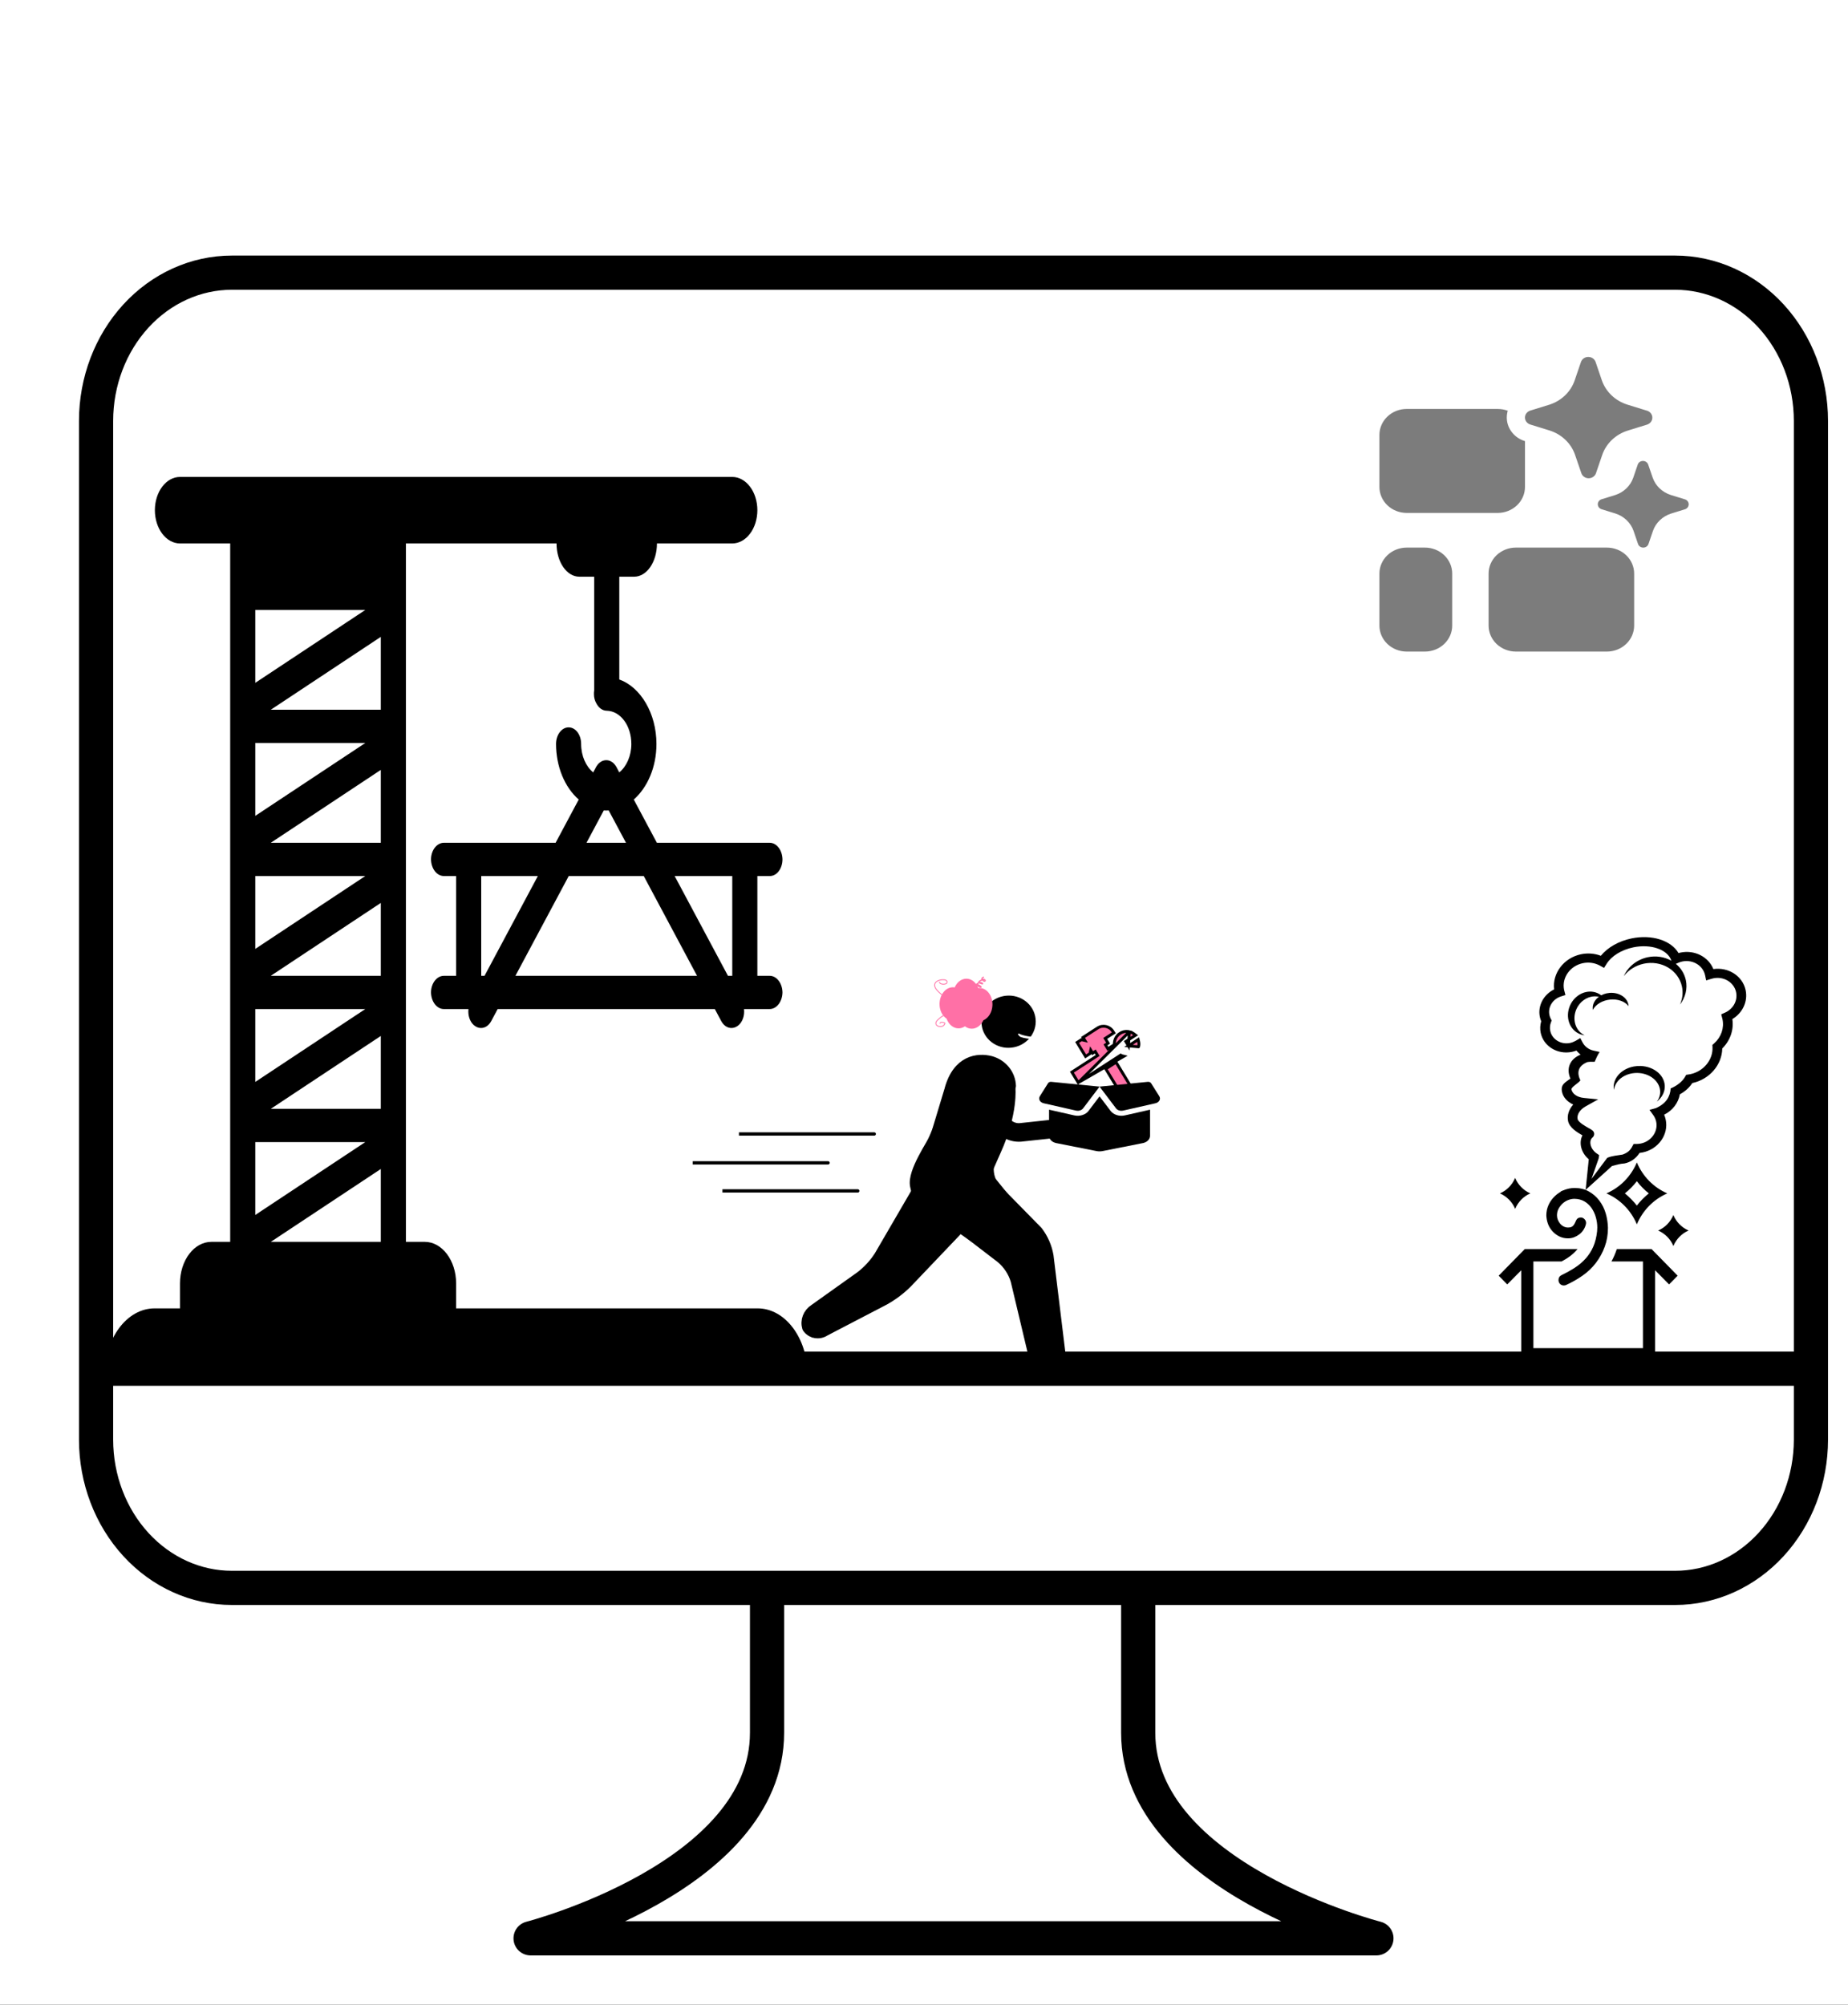 <svg width="4479" height="4858" viewBox="0 0 4479 4858" fill="none" xmlns="http://www.w3.org/2000/svg">
<rect x="0" y="0" width="4479" height="4858" fill="#333333" stroke="none"/>
<g clip-path="url(#clip0_325_144)">
<rect width="4479" height="4858" fill="white"/>
<path d="M2758.65 3848.01V4198.84C2758.65 4549.79 3336.04 4697.23 3336.04 4697.23H1285.96C1285.96 4697.23 1859.08 4549.79 1859.08 4198.96V3848.14M232.833 3316.87H4389.17M4060.14 3848.01H561.97C474.736 3848.01 391.07 3810.2 329.354 3742.87C267.639 3675.55 232.923 3584.23 232.833 3488.97V1019.93C232.893 924.675 267.58 833.338 329.275 765.991C390.969 698.645 474.623 660.798 561.858 660.765H4060.03C4147.28 660.765 4230.97 698.598 4292.69 765.948C4354.4 833.298 4389.11 924.653 4389.17 1019.93V3488.97C4389.08 3584.23 4354.36 3675.55 4292.65 3742.87C4230.93 3810.2 4147.38 3848.01 4060.14 3848.01Z" stroke="black" stroke-width="82.833" stroke-linecap="round" stroke-linejoin="round"/>
<path d="M2613.37 2623.48L2611.5 2620.41L2599.76 2601.08L2597.99 2598.17L2600.85 2596.32L2660.38 2557.82L2654.51 2548.16L2651.2 2550.3L2648.18 2552.25L2646.31 2549.18L2643.66 2544.81L2642.05 2551.83L2641.73 2553.22L2640.53 2553.99L2634.21 2558.08L2631.18 2560.04L2629.31 2556.96L2612.4 2529.13L2610.63 2526.22L2613.49 2524.37L2619.82 2520.28L2621.06 2519.47L2622.5 2519.8L2629.42 2521.39L2626.74 2516.97L2624.97 2514.06L2627.83 2512.21L2659.92 2491.45C2663.28 2489.28 2666.78 2487.85 2670.39 2487.28C2673.88 2486.72 2677.33 2486.83 2680.71 2487.6C2684.09 2488.37 2687.23 2489.78 2690.14 2491.8C2693.14 2493.89 2695.66 2496.7 2697.74 2500.12L2699.51 2503.02L2696.65 2504.87L2678.71 2516.48L2683.94 2525.07L2685.7 2527.98L2682.85 2529.83L2679.37 2532.07L2685.24 2541.73L2700.81 2531.67C2700.76 2530.71 2700.75 2529.75 2700.77 2528.77C2700.82 2526.98 2701.04 2525.21 2701.43 2523.48L2701.44 2523.47C2703.33 2515.22 2707.74 2508.75 2714.65 2504.28C2721.56 2499.81 2729.18 2498.51 2737.28 2500.37L2613.37 2623.48ZM2613.37 2623.48L2616.39 2621.53L2716.16 2556.99C2717 2557.49 2717.86 2557.93 2718.77 2558.3C2720.35 2558.97 2721.98 2559.49 2723.64 2559.87L2613.37 2623.48ZM2735.03 2534.53L2754.38 2522.01L2758.57 2519.3L2759.7 2524.16C2760.21 2526.38 2760.43 2528.56 2760.34 2530.68C2760.25 2532.67 2759.96 2534.7 2759.48 2536.77C2759.48 2536.77 2759.48 2536.78 2759.47 2536.78L2735.03 2534.53ZM2735.03 2534.53L2728.6 2523.95L2748.12 2511.32L2752.34 2508.59L2748.31 2505.58C2746.62 2504.32 2744.89 2503.25 2743.1 2502.39C2741.29 2501.51 2739.34 2500.84 2737.28 2500.37C2737.28 2500.37 2737.28 2500.37 2737.28 2500.37L2735.03 2534.53ZM2712.47 2643.55L2714.34 2646.62L2717.36 2644.67L2736.35 2632.39L2739.21 2630.54L2737.44 2627.63L2706.83 2577.25L2704.96 2574.17L2701.93 2576.13L2682.95 2588.41L2680.09 2590.26L2681.86 2593.16L2712.47 2643.55Z" fill="#FF70A6" stroke="black" stroke-width="7"/>
<path d="M2449.98 2526.53C2420.66 2529.67 2394.46 2509.57 2391.47 2481.63C2388.48 2453.69 2409.82 2428.49 2439.14 2425.35C2468.46 2422.21 2494.66 2442.31 2497.65 2470.25C2500.65 2498.2 2479.3 2523.39 2449.98 2526.53Z" fill="black"/>
<path d="M2461 2635C2461 2635 2468.41 2698.53 2424.95 2794.17C2421.42 2801.96 2402.89 2844.02 2402.89 2844.02L2537.05 3010.27L2573.99 3313.34L2513.39 3319.83L2453.98 3070.34L2336.96 2980.53L2221.75 2907.58L2214.52 2840.13L2300.83 2643.25" fill="black"/>
<path d="M2219.94 2890.72L2114.13 3072.63L1945.04 3193.09L1968.16 3241.78L2174.44 3134.4L2319.26 2982.42M2300.83 2643.25C2329 2572 2370.34 2563.6 2401.09 2571.39C2410.4 2574.31 2418.98 2578.99 2426.32 2585.16C2433.66 2591.32 2439.61 2598.85 2443.8 2607.29C2448 2615.74 2450.35 2624.91 2450.74 2634.28C2451.12 2643.65 2449.51 2653.01 2446.02 2661.81" fill="black"/>
<path d="M2449.98 2526.53C2420.66 2529.67 2394.46 2509.57 2391.47 2481.63C2388.48 2453.69 2409.82 2428.49 2439.14 2425.35C2468.46 2422.21 2494.66 2442.31 2497.65 2470.25C2500.65 2498.2 2479.3 2523.39 2449.98 2526.53Z" stroke="black" stroke-width="24.778" stroke-miterlimit="10"/>
<path d="M2219.94 2890.72L2131.45 3042.82C2119.36 3062.01 2103.79 3079.02 2085.47 3093.04L1973.7 3172.67C1966.23 3177.46 1960.55 3184.39 1957.47 3192.45C1954.4 3200.5 1954.09 3209.26 1956.6 3217.43C1958.75 3220.75 1961.59 3223.61 1964.95 3225.82C1968.32 3228.04 1972.13 3229.57 1976.15 3230.32C1980.17 3231.07 1984.32 3231.03 1988.34 3230.19C1992.36 3229.36 1996.17 3227.75 1999.52 3225.46L2143.08 3150.72C2163.49 3139.41 2182.15 3125.41 2198.5 3109.15L2319.26 2982.42" stroke="black" stroke-width="24.778" stroke-linecap="round" stroke-linejoin="round"/>
<path d="M2405.15 2795.61L2397.34 2818.96C2393.63 2839.07 2398.09 2859.7 2409.8 2876.64L2514.99 2983.84C2528.54 3001.59 2537.5 3022.18 2541.14 3043.94L2569.9 3279.67C2571.51 3287.83 2569.66 3296.3 2564.75 3303.22C2559.83 3310.15 2552.26 3314.95 2543.69 3316.59C2534.64 3316.7 2525.86 3313.79 2518.89 3308.35C2511.91 3302.91 2507.18 3295.29 2505.52 3286.82L2461.85 3103.35C2455.68 3082.4 2443.39 3063.61 2426.4 3049.15L2364.54 3001.71C2346.04 2987.75 2327.01 2974.46 2307.47 2961.85L2251.24 2926.26C2233.5 2913.58 2221.64 2894.81 2218.13 2873.86C2210.47 2840.72 2259.8 2770.75 2267.38 2753.44L2300.71 2643.14M2301.64 2639.74C2321.41 2568.36 2370.32 2563.6 2401.09 2571.39C2414.86 2575.21 2426.99 2583.08 2435.75 2593.87C2444.52 2604.67 2449.48 2617.85 2449.94 2631.56" stroke="black" stroke-width="24.778" stroke-linecap="round" stroke-linejoin="round"/>
<path d="M2390.41 2633.66L2424.71 2716.58C2428.76 2725.34 2435.54 2732.68 2444.12 2737.62C2452.7 2742.56 2462.69 2744.87 2472.75 2744.24L2596.63 2730.97M2362 2458C2362 2458 2348.6 2452.49 2343 2458C2312.27 2463.03 2338.54 2427.88 2331 2438C2343.73 2390 2386.23 2429.19 2374 2433" stroke="black" stroke-width="45" stroke-linecap="round" stroke-linejoin="round"/>
<path fill-rule="evenodd" clip-rule="evenodd" d="M2338.7 2487.12C2333.89 2490.42 2328.36 2492.23 2322.52 2492.07C2309.84 2491.74 2299.12 2482.18 2294.28 2468.61C2283.77 2461.8 2276.76 2447.82 2277.19 2431.88C2277.79 2409.64 2292.62 2391.99 2310.32 2392.47C2311.52 2392.5 2312.7 2392.61 2313.86 2392.81C2319.53 2379.97 2330.54 2371.38 2342.96 2371.72C2355.38 2372.05 2365.91 2381.21 2370.89 2394.33C2372.05 2394.2 2373.24 2394.15 2374.43 2394.18C2392.14 2394.66 2406.01 2413.07 2405.41 2435.31C2404.95 2452.7 2395.78 2467.28 2383.34 2472.59C2377.58 2485.01 2366.76 2493.26 2354.58 2492.93C2348.74 2492.78 2343.32 2490.67 2338.7 2487.12Z" fill="#FF70A6"/>
<path d="M2383.48 2368.07C2379.18 2371.12 2378.29 2371.27 2382.32 2375.8C2386.05 2379.99 2390.73 2376.82 2385.64 2373.59C2383.19 2372.04 2373.38 2377.57 2372.5 2379.47C2371.68 2381.27 2377.47 2383.24 2378.17 2383.5C2385.21 2386.15 2379.88 2380.21 2374.6 2381.33C2372.8 2381.71 2366.69 2384.04 2366.45 2386.2C2366.25 2387.95 2369.54 2388.98 2370.49 2389.67C2374.03 2392.22 2382.12 2394.05 2375.02 2388.99C2372.84 2387.43 2370.84 2385.7 2368.13 2386.34C2365.34 2387.01 2357.2 2388.19 2360.49 2391.88C2363.44 2395.2 2366.37 2398.49 2369.46 2401.96" stroke="#FF70A6" stroke-width="3" stroke-linecap="round"/>
<path d="M2297.66 2418.12C2290.07 2418.12 2273 2403.33 2268.28 2396.06C2259.22 2382.14 2272.21 2374.66 2284.44 2374.18C2289.62 2373.97 2298.25 2375.07 2294.44 2382.68C2293.67 2384.21 2290.25 2384.64 2288.89 2384.9C2287.29 2385.2 2285.71 2385.13 2284.11 2384.9C2279.03 2384.17 2277.16 2382.18 2277.16 2380.12" stroke="#FF70A6" stroke-width="2" stroke-linecap="round"/>
<path d="M2310.67 2457.76C2303.53 2457.76 2297.62 2456.3 2292.4 2458.62C2288.19 2460.49 2283.9 2462.03 2280.43 2465.07V2465.07C2275.45 2469.44 2266.82 2474.87 2268.36 2481.32C2268.68 2482.69 2269.07 2483.72 2269.17 2483.76C2271.12 2484.69 2271.38 2485.99 2273.44 2486.76C2273.68 2486.85 2274.13 2486.97 2274.73 2487.11C2282.01 2488.73 2288.12 2486.94 2290.17 2479.76V2479.76C2290.58 2478.31 2278.67 2474.96 2278.67 2479.76" stroke="#FF70A6" stroke-width="2" stroke-linecap="round"/>
<path d="M2501.7 2513.82C2504.51 2514.85 2479.81 2512.04 2469.26 2506.26C2467.55 2505.32 2467.8 2505.14 2469.03 2506.65C2470.74 2508.74 2472.52 2510.81 2474.32 2511.59C2480.11 2514.11 2495.27 2516.24 2501.53 2516.62" stroke="white" stroke-width="3" stroke-linecap="round"/>
<path d="M2540.16 2624.95C2541.6 2622.64 2544.75 2621.31 2547.96 2621.66L2665 2633.25L2782.05 2621.66C2785.25 2621.35 2788.4 2622.68 2789.84 2624.95L2809.78 2656.55C2814.08 2663.34 2809.49 2671.56 2800.31 2673.64L2722.18 2691.34C2715.54 2692.85 2708.41 2690.62 2704.88 2685.92L2665 2633.25L2625.12 2685.92C2621.59 2690.62 2614.46 2692.85 2607.82 2691.34L2529.74 2673.64C2520.51 2671.56 2515.97 2663.34 2520.27 2656.55L2540.16 2624.95ZM2665.53 2657.5L2691.78 2692.13C2698.9 2701.53 2713.1 2706 2726.44 2702.97L2787.4 2689.18V2752.45C2787.4 2760.79 2780.23 2768.06 2770 2770.11L2672.41 2789.44C2667.53 2790.42 2662.42 2790.42 2657.59 2789.44L2560 2770.11C2549.77 2768.03 2542.6 2760.75 2542.6 2752.42V2689.14L2603.61 2702.97C2616.9 2706 2631.15 2701.53 2638.27 2692.13L2664.47 2657.5H2665.53Z" fill="black"/>
<path d="M3672.25 2929.5C3668.72 2921.06 3663.8 2913.64 3657.5 2907.23C3651.2 2900.83 3643.83 2895.75 3635.37 2892C3643.67 2888.41 3650.97 2883.41 3657.27 2877C3663.57 2870.59 3668.56 2863.09 3672.25 2854.5C3675.78 2862.94 3680.7 2870.36 3687 2876.77C3693.3 2883.17 3700.67 2888.25 3709.12 2892C3700.83 2895.59 3693.53 2900.59 3687.23 2907C3680.93 2913.41 3675.94 2920.91 3672.25 2929.5ZM4055.75 2944.5C4059.28 2952.94 4064.2 2960.36 4070.5 2966.77C4076.8 2973.17 4084.17 2978.25 4092.62 2982C4084.33 2985.59 4077.03 2990.59 4070.73 2997C4064.43 3003.41 4059.44 3010.91 4055.75 3019.5C4052.22 3011.06 4047.3 3003.64 4041 2997.23C4034.7 2990.83 4027.33 2985.75 4018.87 2982C4027.17 2978.41 4034.47 2973.41 4040.77 2967C4047.07 2960.59 4052.06 2953.09 4055.75 2944.5ZM3967.25 2967C3960.03 2949.97 3950.12 2935.05 3937.52 2922.23C3924.92 2909.42 3910.25 2899.34 3893.5 2892C3910.25 2884.66 3924.92 2874.58 3937.52 2861.77C3950.12 2848.95 3960.03 2834.03 3967.25 2817C3974.47 2834.03 3984.38 2848.95 3996.98 2861.77C4009.58 2874.58 4024.25 2884.66 4041 2892C4024.25 2899.34 4009.58 2909.42 3996.98 2922.23C3984.38 2935.05 3974.47 2949.97 3967.25 2967ZM3967.25 2862.47C3958.65 2873.56 3948.97 2883.41 3938.21 2892C3948.97 2900.75 3958.65 2910.59 3967.25 2921.53C3975.7 2910.59 3985.38 2900.75 3996.29 2892C3985.38 2883.41 3975.7 2873.56 3967.25 2862.47ZM3800.16 3000.98C3792.94 3000.98 3786.18 2999.5 3779.88 2996.53C3773.58 2993.56 3767.97 2989.42 3763.05 2984.11C3758.14 2978.8 3754.45 2972.86 3751.99 2966.3C3749.53 2959.73 3748.15 2952.78 3747.84 2945.44C3747.84 2936.22 3749.69 2927.63 3753.37 2919.66C3757.06 2911.69 3762.13 2904.66 3768.59 2898.56C3775.04 2892.47 3782.26 2887.7 3790.25 2884.27C3798.24 2880.83 3806.84 2879.03 3816.06 2878.88C3828.97 2878.88 3840.42 2881.61 3850.4 2887.08C3860.39 2892.55 3868.92 2899.89 3875.98 2909.11C3883.05 2918.33 3888.28 2928.64 3891.66 2940.05C3895.04 2951.45 3896.88 2963.25 3897.19 2975.44C3897.19 2991.84 3894.58 3007.16 3889.35 3021.38C3884.13 3035.59 3876.98 3048.64 3867.92 3060.52C3858.85 3072.39 3848.02 3082.7 3835.42 3091.45C3822.82 3100.2 3809.46 3107.78 3795.32 3114.19C3793.94 3114.81 3792.17 3115.13 3790.02 3115.13C3786.49 3115.13 3783.49 3113.88 3781.03 3111.38C3778.57 3108.88 3777.34 3105.75 3777.34 3102C3777.34 3096.38 3779.96 3092.31 3785.18 3089.81C3796.86 3084.19 3807.61 3078.17 3817.45 3071.77C3827.28 3065.36 3835.96 3057.94 3843.49 3049.5C3851.02 3041.06 3857.09 3031.53 3861.7 3020.91C3866.3 3010.28 3869.38 2997.94 3870.91 2983.88C3871.07 2982.31 3871.14 2980.83 3871.14 2979.42C3871.14 2978.02 3871.22 2976.45 3871.37 2974.73C3871.37 2966.61 3870.22 2958.41 3867.92 2950.13C3865.61 2941.84 3862.16 2934.34 3857.55 2927.63C3852.94 2920.91 3847.18 2915.52 3840.26 2911.45C3833.35 2907.39 3825.28 2905.28 3816.06 2905.13C3810.84 2905.13 3805.69 2906.14 3800.62 2908.17C3795.55 2910.2 3791.02 2913.09 3787.02 2916.84C3783.03 2920.59 3779.8 2924.81 3777.34 2929.5C3774.89 2934.19 3773.66 2939.5 3773.66 2945.44C3773.66 2949.03 3774.35 2952.55 3775.73 2955.98C3777.11 2959.42 3778.96 2962.55 3781.26 2965.36C3783.57 2968.17 3786.41 2970.44 3789.79 2972.16C3793.17 2973.88 3796.7 2974.73 3800.39 2974.73C3804.08 2974.73 3807 2974.19 3809.15 2973.09C3811.3 2972 3813.07 2970.44 3814.45 2968.41C3815.83 2966.38 3816.91 2964.42 3817.68 2962.55C3818.44 2960.67 3819.37 2958.72 3820.44 2956.69C3821.52 2954.66 3822.82 2953.17 3824.36 2952.23C3825.9 2951.3 3828.12 2950.67 3831.04 2950.36C3834.58 2950.36 3837.65 2951.69 3840.26 2954.34C3842.87 2957 3844.18 2960.13 3844.18 2963.72C3844.18 2964.5 3844.03 2965.52 3843.72 2966.77C3842.49 2971.77 3840.49 2976.38 3837.73 2980.59C3834.96 2984.81 3831.58 2988.41 3827.59 2991.38C3823.59 2994.34 3819.37 2996.69 3814.91 2998.41C3810.45 3000.13 3805.54 3000.98 3800.16 3000.98ZM4002.97 3027L4066.12 3091.45L4045.38 3112.55L4011.5 3078.33V3297H3687V3078.33L3653.12 3112.55L3632.38 3091.45L3695.53 3027H3823.44C3818.06 3033.41 3812.14 3039.03 3805.69 3043.88C3799.24 3048.72 3792.25 3053.09 3784.72 3057H3716.5V3267H3982V3057H3905.71C3908.33 3052.16 3910.71 3047.23 3912.86 3042.23C3915.01 3037.23 3916.93 3032.16 3918.62 3027H4002.97Z" fill="black"/>
<path d="M375.375 1236.38C375.375 1215 381.785 1194.5 393.196 1179.39C404.606 1164.27 420.082 1155.78 436.219 1155.78H1774.78C1790.92 1155.78 1806.39 1164.27 1817.8 1179.39C1829.21 1194.5 1835.62 1215 1835.62 1236.38C1835.62 1257.75 1829.21 1278.25 1817.8 1293.36C1806.39 1308.48 1790.92 1316.97 1774.78 1316.97H1592.25C1592.25 1361.78 1567.67 1397.56 1536.88 1397.56H1500.98V1646.6C1552.7 1665.13 1591.03 1728.8 1591.03 1802.95C1591.03 1859.04 1569.13 1908.69 1536.09 1937.54L1592.07 2042.31H1865.2C1873.36 2042.23 1881.23 2046.41 1887.08 2053.95C1892.94 2061.5 1896.31 2071.79 1896.47 2082.61C1896.47 2087.93 1895.67 2093.19 1894.13 2098.11C1892.59 2103.02 1890.32 2107.47 1887.47 2111.22C1884.62 2114.96 1881.24 2117.93 1877.52 2119.93C1873.8 2121.94 1869.82 2122.95 1865.8 2122.91H1835.62V2364.69H1865.2C1873.36 2364.6 1881.23 2368.78 1887.08 2376.33C1892.94 2383.87 1896.31 2394.17 1896.47 2404.98C1896.31 2415.8 1892.94 2426.1 1887.08 2433.64C1881.23 2441.19 1873.36 2445.37 1865.2 2445.28H1803.26C1804.12 2452.65 1803.39 2460.2 1801.15 2467.05C1798.91 2473.89 1795.25 2479.76 1790.6 2483.97C1785.12 2488.8 1779.04 2491.22 1772.96 2491.22C1763.22 2491.22 1754.09 2485.58 1748.01 2474.3L1732.49 2445.28H1206.2L1190.68 2474.3C1184.6 2485.58 1175.47 2491.22 1165.74 2491.22C1159.65 2491.22 1153.57 2488.8 1148.09 2483.97C1143.44 2479.76 1139.78 2473.89 1137.54 2467.05C1135.3 2460.2 1134.57 2452.65 1135.44 2445.28H1075.93C1067.76 2445.37 1059.9 2441.19 1054.04 2433.64C1048.19 2426.1 1044.82 2415.8 1044.66 2404.98C1044.66 2382.9 1058.77 2364.69 1075.93 2364.69H1105.5V2122.91H1075.93C1067.76 2122.99 1059.9 2118.81 1054.04 2111.27C1048.19 2103.72 1044.82 2093.43 1044.66 2082.61C1044.66 2060.53 1058.77 2042.31 1075.93 2042.31H1346.68L1402.66 1937.54C1385.79 1922.9 1371.93 1902.94 1362.33 1879.44C1352.73 1855.95 1347.69 1829.66 1347.66 1802.95C1347.66 1780.38 1361.65 1762.65 1378.08 1762.65C1395.12 1762.65 1408.5 1780.38 1408.5 1802.95C1408.5 1831.96 1420.24 1857.59 1437.77 1871.78L1442.94 1862.1C1444.28 1859.16 1445.89 1856.45 1447.75 1854.05C1450.58 1850.28 1453.95 1847.3 1457.65 1845.26C1461.36 1843.23 1465.33 1842.19 1469.35 1842.2C1477.26 1842.12 1485.16 1846.23 1490.95 1854.05C1492.82 1856.44 1494.46 1859.15 1495.81 1862.1L1500.92 1871.78C1518.45 1857.59 1530.19 1831.96 1530.19 1802.95C1530.19 1758.62 1504.03 1723.16 1470.56 1722.36C1460.22 1722.36 1450.48 1715.1 1445.01 1703.82C1441.41 1697.57 1439.49 1689.92 1439.53 1682.06C1439.53 1678.83 1439.53 1676.42 1440.14 1673.19V1397.56H1404.24C1373.46 1397.56 1348.88 1361.78 1348.88 1316.97H983.812V3009.44H1029.45C1071.43 3009.44 1105.5 3054.57 1105.5 3110.18V3170.62H1836.23C1903.16 3170.62 1957.31 3242.76 1957.31 3331.81H253.688C253.688 3242.76 307.838 3170.62 374.767 3170.62H436.219V3110.18C436.219 3054.57 470.291 3009.44 512.273 3009.44H557.906V1316.97H436.219C420.082 1316.97 404.606 1308.48 393.196 1293.36C381.785 1278.25 375.375 1257.75 375.375 1236.38ZM618.75 1478.16V1654.74L885.367 1478.16H618.75ZM656.351 3009.44H922.969V2832.86L656.351 3009.44ZM885.367 2767.66H618.75V2944.24L885.367 2767.66ZM656.351 1719.94H922.969V1543.36L656.351 1719.94ZM885.367 1800.53H618.75V1977.11L885.367 1800.53ZM656.351 2042.31H922.969V1865.73L656.351 2042.31ZM885.367 2122.91H618.75V2299.49L885.367 2122.91ZM656.351 2364.69H922.969V2188.11L656.351 2364.69ZM885.367 2445.28H618.75V2621.86L885.367 2445.28ZM656.351 2687.06H922.969V2510.48L656.351 2687.06ZM1463.38 1963.98L1421.52 2042.31H1517.17L1475.31 1963.98C1471.34 1964.23 1467.36 1964.23 1463.38 1963.98ZM1303.61 2122.91H1166.34V2364.69H1174.38L1303.61 2122.91ZM1249.27 2364.69H1689.42L1560.25 2122.91H1378.45L1249.27 2364.69ZM1635.14 2122.91L1764.32 2364.69H1774.78V2122.91H1635.14Z" fill="black"/>
<path d="M1755 2882H1751V2890H1755V2882ZM2079 2890C2081.21 2890 2083 2888.21 2083 2886C2083 2883.79 2081.21 2882 2079 2882V2890ZM1755 2890H2079V2882H1755V2890Z" fill="black"/>
<path d="M1683 2814H1679V2822H1683V2814ZM2007 2822C2009.21 2822 2011 2820.21 2011 2818C2011 2815.79 2009.21 2814 2007 2814V2822ZM1683 2822H2007V2814H1683V2822Z" fill="black"/>
<path d="M1795 2744H1791V2752H1795V2744ZM2119 2752C2121.21 2752 2123 2750.21 2123 2748C2123 2745.79 2121.21 2744 2119 2744V2752ZM1795 2752H2119V2744H1795V2752Z" fill="black"/>
<path d="M3954.14 2274.18C3923.35 2280.58 3896.42 2295.97 3879.94 2316.2C3864.87 2310.41 3848.16 2309.11 3832.02 2312.48C3790.16 2321.18 3762.02 2358.62 3766.78 2397.63C3741.13 2410.25 3726.55 2437.37 3732.18 2464.46C3732.93 2468.04 3734.01 2471.54 3735.43 2474.91C3732.71 2484.09 3732.29 2493.68 3734.22 2502.92C3741.02 2535.63 3775.04 2556.31 3810.06 2549.03C3813.71 2548.28 3817.29 2547.23 3820.76 2545.9C3823.71 2549.56 3827.1 2552.88 3830.88 2555.79C3805.69 2565.92 3795.11 2588.42 3806.24 2613.8C3793.58 2623.2 3782.64 2627.81 3785.64 2644.9C3788.1 2658.88 3798.61 2670.12 3813.06 2676.73C3802.45 2688.56 3797.71 2702.96 3800.6 2716.85C3803.9 2732.74 3822.54 2744.12 3835.4 2751.36C3827.06 2767.32 3830.77 2789.02 3846.17 2805.14C3847.61 2806.63 3849.12 2808.06 3850.71 2809.41L3843.11 2883.44L3907.17 2825.54C3917.77 2822.69 3926.87 2820.11 3937.4 2819.46C3952.35 2816.35 3965.31 2807.2 3973.84 2793.94C3976.33 2793.67 3978.81 2793.28 3981.26 2792.78C4019.55 2784.82 4044.66 2749.24 4037.22 2713.48C4036.35 2709.28 4035.07 2705.22 4033.38 2701.33C4043.36 2696.4 4052.01 2689.34 4058.63 2680.74C4065.25 2672.14 4069.64 2662.24 4071.46 2651.86C4083.78 2645.3 4094.19 2635.93 4101.68 2624.64C4143.32 2615.75 4173.64 2580.34 4174.22 2540.88C4193.65 2521.53 4202.6 2495.52 4198.7 2469.65C4223.55 2454.68 4236.62 2427.09 4230.92 2399.67C4223.79 2365.37 4189.28 2343.16 4152.68 2348.42C4140.84 2318.84 4107.32 2301.3 4072.91 2308.45C4071.34 2308.78 4069.78 2309.15 4068.23 2309.58C4050.13 2278.95 4003.64 2263.89 3954.14 2274.18ZM3958.63 2295.77C4001.03 2286.95 4041.43 2300.8 4050.62 2327.29L4050.94 2328.24C4033.86 2318.55 4013.23 2315.52 3993.32 2319.77C3980.6 2322.5 3968.68 2328.1 3958.61 2336.08C3948.54 2344.06 3940.63 2354.17 3935.56 2365.52C3947.32 2350.31 3964.54 2339.57 3983.87 2335.4C3994.07 2333.21 4004.56 2332.92 4014.74 2334.53C4024.92 2336.15 4034.59 2339.65 4043.2 2344.82C4051.82 2350 4059.2 2356.75 4064.93 2364.7C4070.66 2372.65 4074.62 2381.63 4076.6 2391.14C4079.59 2405.57 4077.89 2420.65 4071.72 2434.46C4078.31 2425.97 4082.99 2416.34 4085.46 2406.19C4087.92 2396.04 4088.13 2385.59 4086.05 2375.51C4082.79 2360.01 4074.28 2346.07 4061.76 2335.75C4066.82 2333.42 4071.7 2331.33 4077.39 2330.04C4102.9 2324.74 4127.68 2339.78 4132.69 2363.57L4135.26 2375.93C4141.12 2374.11 4146.71 2372.18 4152.48 2370.83C4178.02 2365.52 4202.84 2380.62 4207.8 2404.48C4212.01 2424.73 4200.88 2445.12 4180.72 2454.07L4171.74 2458.05C4172.8 2462.13 4173.91 2466.07 4174.8 2470.04C4179.24 2491.44 4171.62 2513.36 4154.4 2528.66L4150.34 2532.26L4150.6 2537.42C4152.16 2568.18 4128.99 2596.44 4096.7 2603.15C4093.69 2603.72 4090.04 2604.27 4086.77 2604.75L4083.92 2609.81C4077.46 2621 4063.89 2631.72 4049.22 2637.65C4047.83 2658.23 4037.88 2674.22 4013.79 2685.26L3997.85 2689.63L4007.02 2702.27C4010.52 2707.08 4012.92 2712.53 4014.11 2718.28C4019.07 2742.14 4002.32 2765.87 3976.78 2771.18C3971.62 2772.23 3965.12 2772.34 3959.3 2772.31C3953.19 2784.64 3948.62 2792.15 3932.92 2797.86C3921.2 2800.14 3907.68 2800.53 3895.46 2805.85L3857.33 2856.82L3874.45 2807.98L3875.87 2799.26C3871.37 2796.22 3867.59 2793.92 3863.9 2790.11C3853.3 2779.03 3851.36 2763.72 3859.66 2756.69C3861.07 2755.48 3862.18 2753.99 3862.89 2752.33C3863.6 2750.67 3863.89 2748.89 3863.74 2747.13C3863.18 2740.81 3858.48 2738.19 3850.68 2733.85C3843.74 2729.98 3825.32 2719.73 3823.72 2712.05C3821.45 2701.13 3829.06 2689 3843.11 2681.16L3873.57 2664.15L3838.85 2660.7C3822.84 2659.1 3811.03 2651.02 3808.76 2640.1C3807.72 2634.51 3826.33 2624.42 3830.38 2618.1C3821.78 2600.33 3823.6 2583.72 3846.94 2573.89C3852.28 2572.8 3858.99 2572.94 3864.96 2573.1C3868.41 2564.85 3871.99 2557.04 3876.96 2549.21L3862.49 2546.08C3856.74 2544.84 3851.37 2542.43 3846.76 2539.02C3842.16 2535.62 3838.42 2531.29 3835.8 2526.35L3830.13 2515.61C3821.71 2520.63 3815.17 2525.27 3805.57 2527.44C3783.3 2532.07 3761.66 2518.92 3757.34 2498.12C3755.91 2491.26 3756.51 2484.14 3759.05 2477.51L3760.75 2473.09C3758.36 2468.47 3756.44 2464.87 3755.3 2459.65C3751.28 2440.34 3763.41 2421 3783.51 2414.67L3794.1 2411.33C3792.99 2407.08 3791.82 2402.88 3790.87 2398.73C3784.81 2369.57 3805.28 2340.56 3836.51 2334.07C3850.69 2331.12 3865.28 2333.22 3877.6 2339.98L3887.76 2345.57L3893.86 2335.79C3905.78 2316.68 3929.99 2301.72 3958.63 2295.77ZM3843.91 2404.09C3833.96 2406.26 3824.62 2411.55 3817.09 2419.25C3809.57 2426.95 3804.22 2436.72 3801.76 2447.26C3798.51 2461.14 3800.47 2475.37 3807.21 2486.83C3813.96 2498.29 3824.93 2506.04 3837.71 2508.37C3838.72 2508.55 3839.73 2508.69 3840.76 2508.8C3831.57 2504.52 3824.26 2496.92 3820.03 2487.24C3815.79 2477.56 3814.87 2466.37 3817.41 2455.46C3820.41 2442.62 3828 2431.16 3838.49 2423.6C3848.98 2416.04 3861.52 2413.01 3873.36 2415.16C3873.96 2415.29 3874.56 2415.44 3875.16 2415.6C3870.12 2419.3 3866.17 2423.85 3863.6 2428.91C3861.03 2433.96 3859.92 2439.37 3860.35 2444.73C3860.42 2445.59 3860.53 2446.45 3860.69 2447.3C3863.98 2440.75 3869.7 2434.91 3877.16 2430.47C3884.62 2426.04 3893.49 2423.2 3902.7 2422.3C3911.71 2421.44 3920.66 2422.47 3928.51 2425.28C3936.37 2428.09 3942.8 2432.56 3947.05 2438.17C3947.05 2437.87 3947.05 2437.57 3947.04 2437.27C3946.28 2428.04 3940.99 2419.58 3932.32 2413.75C3923.66 2407.92 3912.34 2405.2 3900.84 2406.19C3898.37 2406.4 3895.92 2406.78 3893.51 2407.33C3889.05 2408.35 3884.79 2409.93 3880.89 2412.01C3875.4 2407.81 3869.03 2404.98 3862.21 2403.71C3856.24 2402.62 3850.03 2402.75 3843.91 2404.09ZM3959.91 2584.48C3946.67 2586.94 3934.74 2592.84 3925.93 2601.29C3917.12 2609.75 3911.93 2620.28 3911.14 2631.29C3910.92 2634.64 3911.11 2638.01 3911.72 2641.33C3911.73 2641.16 3911.75 2640.98 3911.77 2640.81C3912.56 2634.84 3914.78 2629.05 3918.32 2623.78C3921.86 2618.51 3926.63 2613.87 3932.38 2610.12C3938.12 2606.37 3944.72 2603.58 3951.8 2601.91C3958.88 2600.24 3966.29 2599.73 3973.63 2600.4C3980.96 2601.07 3988.07 2602.91 3994.54 2605.81C4001.01 2608.72 4006.73 2612.64 4011.35 2617.34C4015.98 2622.04 4019.43 2627.43 4021.51 2633.21C4023.58 2638.99 4024.24 2645.04 4023.45 2651.02C4022.57 2657.58 4019.95 2663.89 4015.79 2669.54C4027.1 2660.64 4033.9 2648.64 4034.84 2635.93C4035.31 2629.32 4034.18 2622.72 4031.51 2616.49C4028.83 2610.27 4024.68 2604.55 4019.27 2599.66C4013.86 2594.77 4007.3 2590.8 3999.98 2587.99C3992.66 2585.18 3984.71 2583.58 3976.58 2583.27C3970.99 2583.06 3965.38 2583.47 3959.91 2584.48ZM3795.3 2886.33C3755.73 2894.55 3825.54 2870.07 3793.56 2894.61C3776.38 2912.59 3755.73 2894.55 3795.3 2886.33C3802.99 2923.3 3834.88 2878.1 3795.3 2886.33C3793.29 2876.65 3848.79 2890.93 3843.11 2883.44C3840.07 2879.44 3857.2 2905.16 3831.87 2895.59C3819.78 2891.03 3792.88 2899.84 3795.3 2886.33C3796.36 2880.43 3797.46 2919.15 3843.11 2883.44C3835.96 2882.94 3802.36 2884.86 3795.3 2886.33ZM3795.3 2886.33C3797.09 2886.27 3797.98 2882.38 3799.99 2892.41C3804.44 2898.21 3803.98 2892.3 3797.44 2896.61C3790.91 2900.92 3827.21 2873.2 3793.56 2894.61C3789.24 2888.7 3775.68 2905.65 3795.3 2886.33C3795.12 2886.33 3795.82 2885.82 3795.3 2886.33Z" fill="black"/>
<path d="M3867.12 876.844L3882.47 921.826C3887.23 935.512 3895.29 947.947 3906 958.135C3916.72 968.324 3929.79 975.983 3944.16 980.5L3991.39 995.116L3992.32 995.368C3995.96 996.589 3999.12 998.857 4001.35 1001.86C4003.58 1004.86 4004.78 1008.45 4004.78 1012.13C4004.78 1015.8 4003.58 1019.39 4001.35 1022.39C3999.12 1025.39 3995.96 1027.66 3992.32 1028.88L3945.09 1043.5C3930.71 1048.02 3917.64 1055.68 3906.93 1065.86C3896.22 1076.05 3888.16 1088.49 3883.39 1102.17L3868.05 1147.11C3866.76 1150.58 3864.38 1153.59 3861.23 1155.71C3858.08 1157.84 3854.31 1158.98 3850.45 1158.98C3846.59 1158.98 3842.82 1157.84 3839.67 1155.71C3836.52 1153.59 3834.14 1150.58 3832.85 1147.11L3817.46 1102.17C3812.74 1088.46 3804.7 1075.99 3794 1065.76C3783.3 1055.51 3770.22 1047.8 3755.81 1043.25L3708.58 1028.63C3704.94 1027.41 3701.78 1025.14 3699.55 1022.14C3697.32 1019.14 3696.12 1015.55 3696.12 1011.87C3696.12 1008.2 3697.32 1004.61 3699.55 1001.61C3701.78 998.605 3704.94 996.337 3708.58 995.116L3755.81 980.5C3770.01 975.86 3782.88 968.147 3793.42 957.966C3803.96 947.784 3811.87 935.413 3816.54 921.826L3831.88 876.886C3833.16 873.402 3835.54 870.382 3838.69 868.245C3841.85 866.108 3845.63 864.959 3849.5 864.959C3853.38 864.959 3857.15 866.108 3860.31 868.245C3863.47 870.382 3865.85 873.36 3867.12 876.844ZM4083.43 1209.99L4049.65 1199.57C4039.4 1196.31 4030.09 1190.82 4022.45 1183.54C4014.81 1176.25 4009.05 1167.38 4005.64 1157.61L3994.61 1125.53C3993.7 1123.05 3992 1120.9 3989.75 1119.38C3987.5 1117.85 3984.8 1117.04 3982.04 1117.04C3979.28 1117.04 3976.59 1117.85 3974.34 1119.38C3972.09 1120.9 3970.39 1123.05 3969.48 1125.53L3958.54 1157.61C3955.18 1167.32 3949.52 1176.15 3942 1183.43C3934.47 1190.71 3925.28 1196.23 3915.14 1199.57L3881.41 1209.99C3878.82 1210.88 3876.59 1212.5 3875.01 1214.64C3873.43 1216.79 3872.58 1219.34 3872.58 1221.96C3872.58 1224.58 3873.43 1227.13 3875.01 1229.27C3876.59 1231.41 3878.82 1233.04 3881.41 1233.93L3915.14 1244.39C3925.43 1247.65 3934.76 1253.16 3942.42 1260.46C3950.08 1267.77 3955.84 1276.67 3959.24 1286.47L3970.18 1318.56C3971.09 1321.04 3972.79 1323.19 3975.05 1324.71C3977.3 1326.23 3979.99 1327.05 3982.75 1327.05C3985.51 1327.05 3988.2 1326.23 3990.45 1324.71C3992.71 1323.19 3994.41 1321.04 3995.32 1318.56L4006.3 1286.47C4009.72 1276.7 4015.48 1267.82 4023.13 1260.54C4030.78 1253.26 4040.1 1247.77 4050.36 1244.51L4084.09 1234.1C4086.68 1233.21 4088.91 1231.58 4090.49 1229.44C4092.07 1227.3 4092.92 1224.74 4092.92 1222.13C4092.92 1219.51 4092.07 1216.96 4090.49 1214.81C4088.91 1212.67 4086.68 1211.04 4084.09 1210.16L4083.43 1209.99ZM3629.95 991C3638.59 991.056 3646.72 992.526 3654.34 995.41C3649.95 1010.23 3651.7 1026.09 3659.23 1039.71C3666.77 1053.33 3679.51 1063.68 3694.82 1068.62L3696.1 1069.04V1180C3696.1 1196.71 3689.13 1212.73 3676.73 1224.55C3664.32 1236.36 3647.49 1243 3629.95 1243H3409.45C3391.91 1243 3375.08 1236.36 3362.67 1224.55C3350.27 1212.73 3343.3 1196.71 3343.3 1180V1054C3343.3 1037.29 3350.27 1021.27 3362.67 1009.45C3375.08 997.638 3391.91 991 3409.45 991H3629.95ZM3453.55 1327H3409.45C3391.91 1327 3375.08 1333.64 3362.67 1345.45C3350.27 1357.27 3343.3 1373.29 3343.3 1390V1516C3343.3 1532.71 3350.27 1548.73 3362.67 1560.55C3375.08 1572.36 3391.91 1579 3409.45 1579H3453.55C3471.09 1579 3487.92 1572.36 3500.33 1560.55C3512.73 1548.73 3519.7 1532.71 3519.7 1516V1390C3519.7 1373.29 3512.73 1357.27 3500.33 1345.45C3487.92 1333.64 3471.09 1327 3453.55 1327ZM3674.05 1327C3656.51 1327 3639.68 1333.64 3627.27 1345.45C3614.87 1357.27 3607.9 1373.29 3607.9 1390V1516C3607.9 1532.71 3614.87 1548.73 3627.27 1560.55C3639.68 1572.36 3656.51 1579 3674.05 1579H3894.55C3912.09 1579 3928.92 1572.36 3941.33 1560.55C3953.73 1548.73 3960.7 1532.71 3960.7 1516V1390C3960.7 1373.29 3953.73 1357.27 3941.33 1345.45C3928.92 1333.64 3912.09 1327 3894.55 1327H3674.05Z" fill="#7C7C7C"/>
</g>
<defs>
<clipPath id="clip0_325_144">
<rect width="4479" height="4858" fill="white"/>
</clipPath>
</defs>
</svg>
